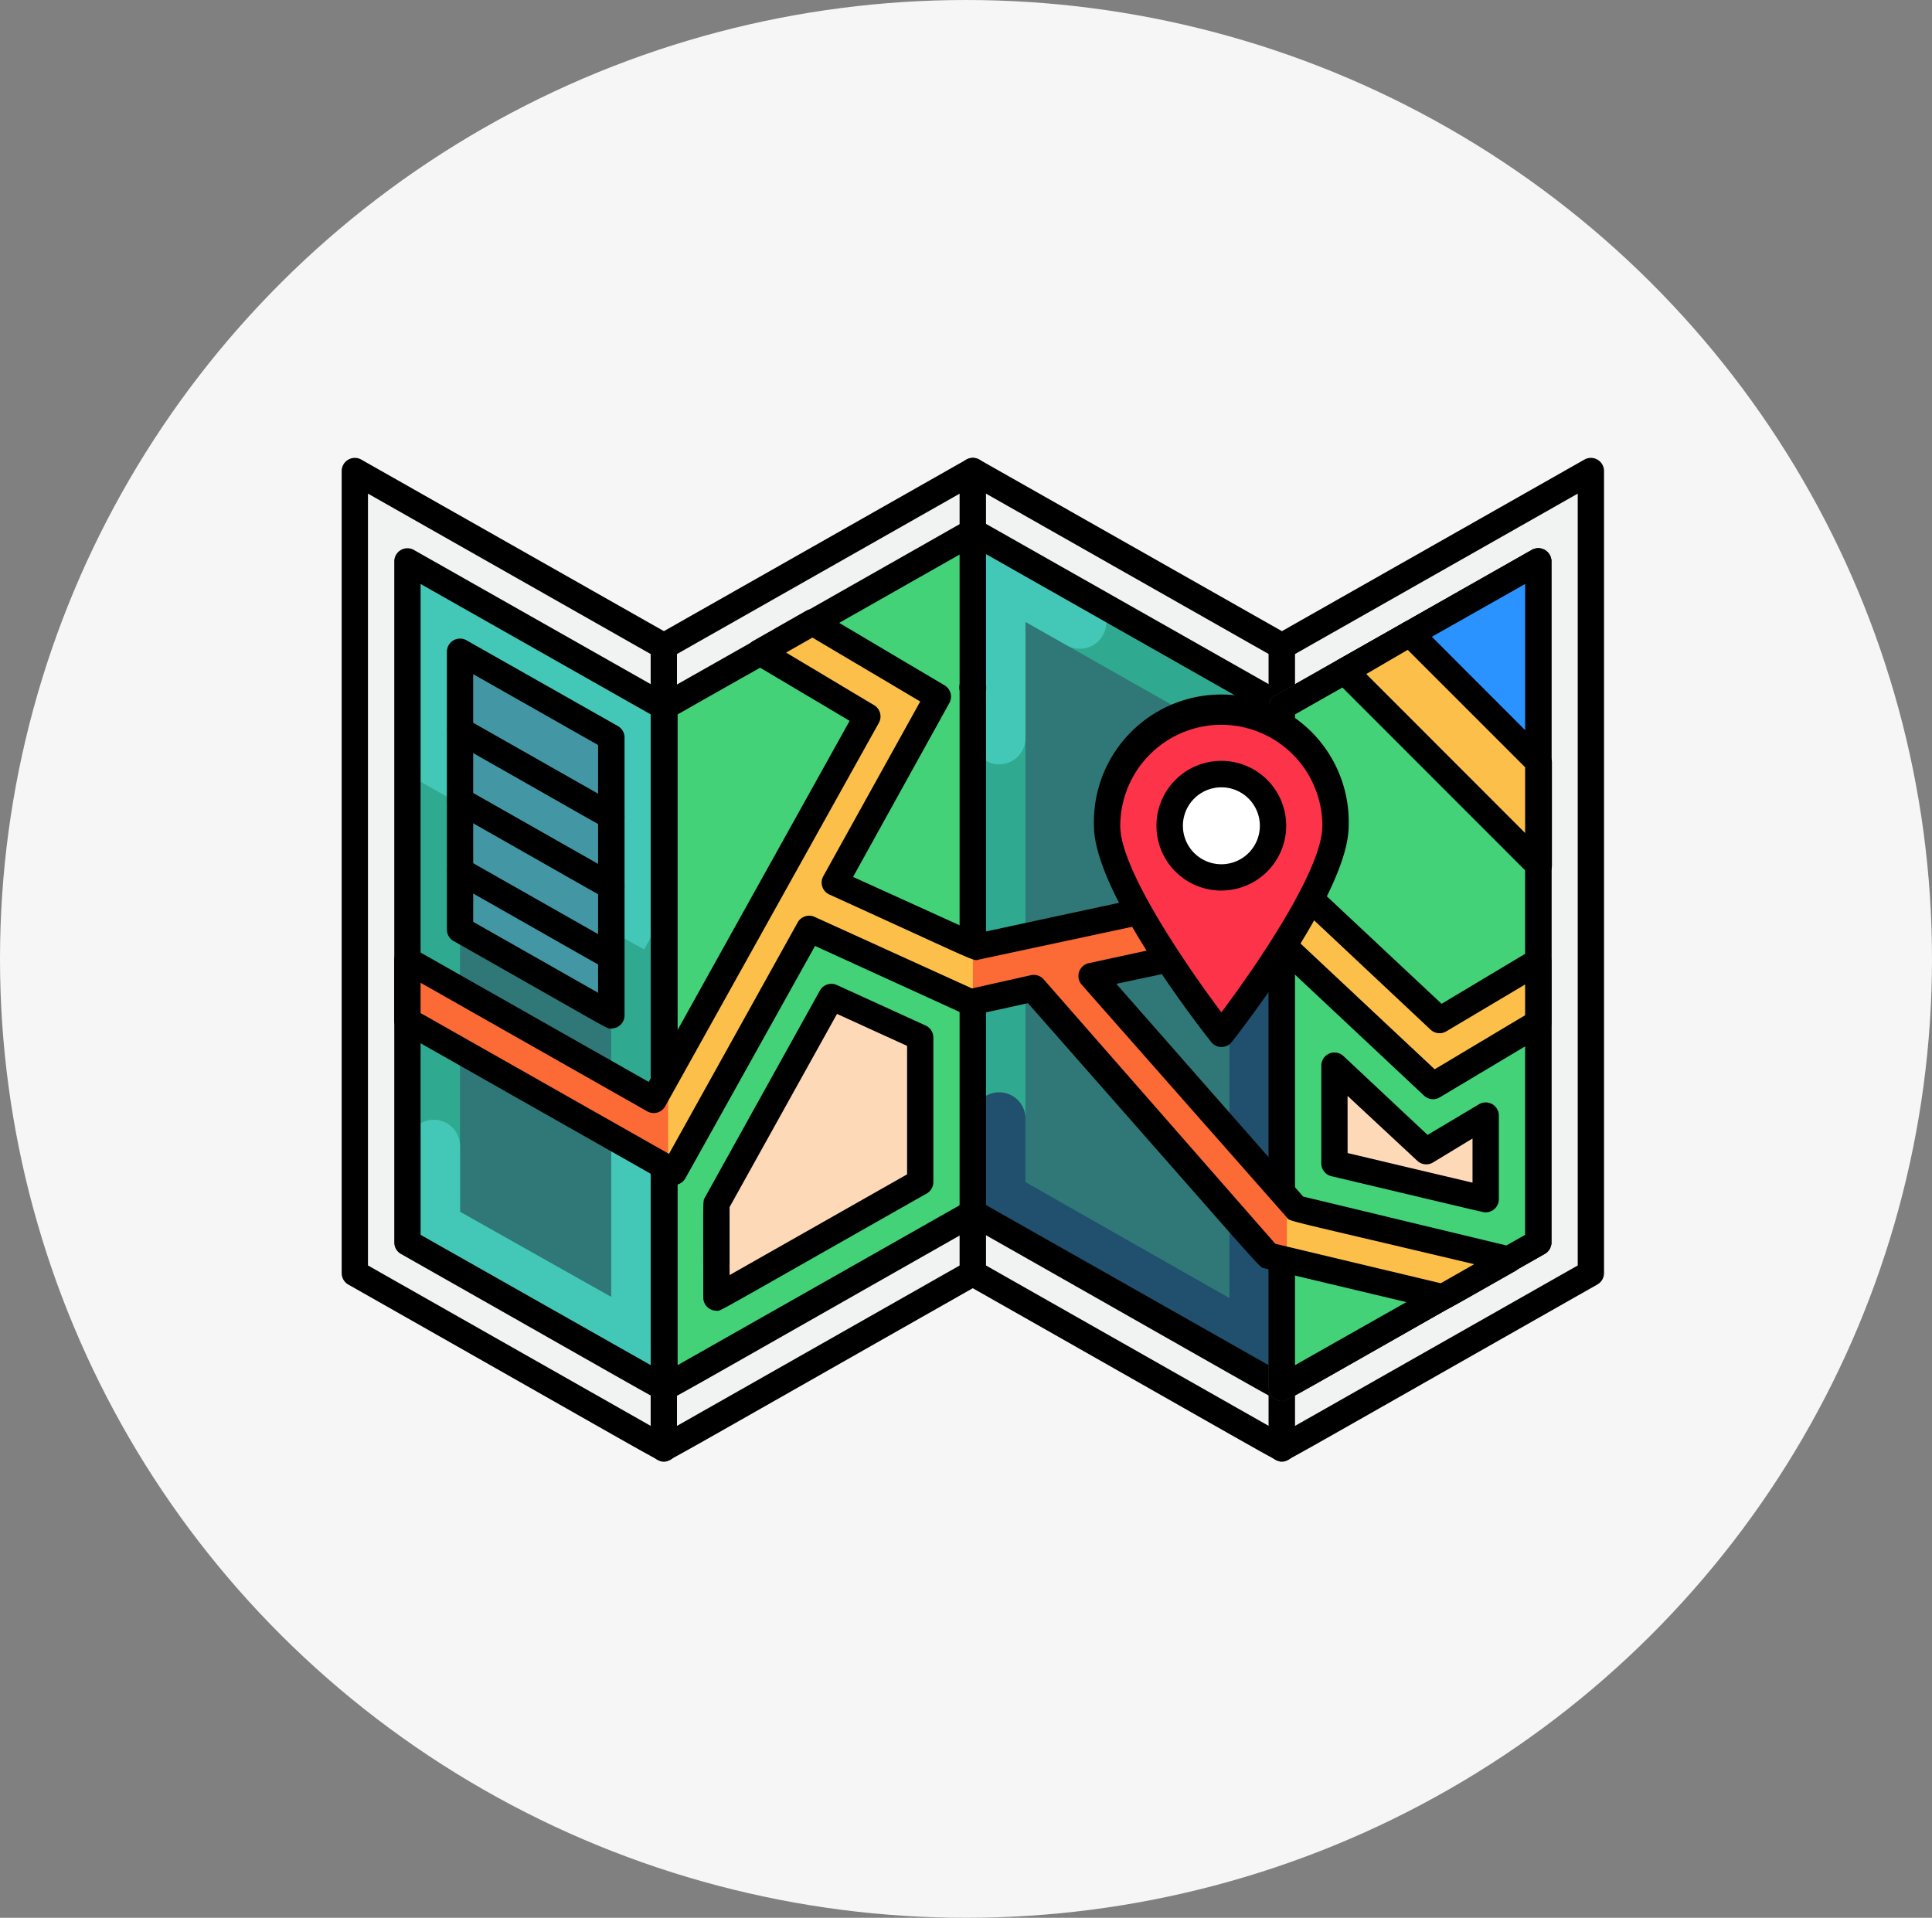 <svg xmlns="http://www.w3.org/2000/svg" xmlns:xlink="http://www.w3.org/1999/xlink" width="137" height="136" viewBox="0 0 137 136">
  <rect x="0" y="0" width="137" height="136" fill="#808080" stroke="none"/>
  <defs>
    <clipPath id="clip-path">
      <rect id="Rectángulo_340783" data-name="Rectángulo 340783" width="89.515" height="71.18" fill="none"/>
    </clipPath>
  </defs>
  <g id="Grupo_970872" data-name="Grupo 970872" transform="translate(-732 -1607)">
    <ellipse id="Elipse_5247" data-name="Elipse 5247" cx="68.5" cy="68" rx="68.5" ry="68" transform="translate(732 1607)" fill="#f6f6f6"/>
    <g id="Grupo_970863" data-name="Grupo 970863" transform="translate(756.228 1639.47)">
      <path id="Trazado_190625" data-name="Trazado 190625" d="M27.246,74.634,5.334,62.2V5.325l21.913,12.43Z" transform="translate(-4.401 -4.394)" fill="#f1f2f2"/>
      <g id="Grupo_970862" data-name="Grupo 970862">
        <g id="Grupo_970861" data-name="Grupo 970861" clip-path="url(#clip-path)">
          <path id="Trazado_190626" data-name="Trazado 190626" d="M22.845,71.173c-.382,0,1.082.755-22.379-12.551A.933.933,0,0,1,0,57.811V.932A.933.933,0,0,1,1.389.121L23.311,12.55a.933.933,0,0,1,.476.811v56.88a.932.932,0,0,1-.932.932h-.009M1.865,57.27,21.913,68.646V13.912L1.865,2.536Z" transform="translate(0 -0.001)"/>
          <path id="Trazado_190627" data-name="Trazado 190627" d="M44.849,52.278v48.3L26.667,90.266v-48.3Z" transform="translate(-22.004 -34.628)" fill="#2faa90"/>
          <path id="Trazado_190628" data-name="Trazado 190628" d="M48,118.327V78.605l10.723,6.08v39.722Z" transform="translate(-39.608 -64.862)" fill="#2f7877"/>
          <path id="Trazado_190629" data-name="Trazado 190629" d="M41.12,82.937V94.126L30.4,88.093V83.431a1.865,1.865,0,0,0-3.73,0v6.816L44.85,100.579V85.063ZM26.667,41.965v15.1l3.73,2.117V48.371L41.12,54.45V68.195l2.331,1.287,1.436-2.574V52.278Z" transform="translate(-22.005 -34.628)" fill="#43c8b8"/>
          <path id="Trazado_190630" data-name="Trazado 190630" d="M40.448,97.118c-.364,0,.876.634-18.649-10.434a.932.932,0,0,1-.466-.811v-48.3a.933.933,0,0,1,1.389-.811L40.914,47.073a.932.932,0,0,1,.476.811v48.3a.933.933,0,0,1-.932.933ZM23.2,85.332l16.318,9.241V48.426L23.2,39.176Z" transform="translate(-17.603 -30.235)"/>
          <path id="Trazado_190631" data-name="Trazado 190631" d="M48,98.308v-19.7l10.723,6.08V104.4Z" transform="translate(-39.608 -64.862)" fill="#4396a4"/>
          <path id="Trazado_190632" data-name="Trazado 190632" d="M54.322,100.936c-.354,0,.55.448-11.189-6.21a.933.933,0,0,1-.466-.811v-19.7a.933.933,0,0,1,1.389-.811l10.733,6.08a.933.933,0,0,1,.476.811V100a.933.933,0,0,1-.932.933h-.009m-9.791-7.562L53.389,98.4V80.832l-8.858-5.026Z" transform="translate(-35.206 -60.469)"/>
          <path id="Trazado_190633" data-name="Trazado 190633" d="M152.58,62.2,130.667,74.634V17.755L152.58,5.325Z" transform="translate(-107.822 -4.394)" fill="#f1f2f2"/>
          <path id="Trazado_190634" data-name="Trazado 190634" d="M126.266,71.172a.932.932,0,0,1-.933-.932V13.36a.933.933,0,0,1,.476-.811L147.721.12a.932.932,0,0,1,1.389.811V57.81a.932.932,0,0,1-.476.811C125.212,71.909,126.629,71.172,126.266,71.172Zm.932-57.262V68.646L147.246,57.27V2.535Z" transform="translate(-103.421 0)"/>
          <path id="Trazado_190635" data-name="Trazado 190635" d="M152.846,29.858v48.3L130.934,90.589v-48.3Z" transform="translate(-108.042 -24.638)" fill="#43d277"/>
          <path id="Trazado_190636" data-name="Trazado 190636" d="M126.533,87.1a.933.933,0,0,1-.933-.933v-48.3a.932.932,0,0,1,.466-.811c19.087-10.816-7.655,4.354,21.913-12.43a.932.932,0,0,1,1.4.811v48.3a.932.932,0,0,1-.476.811C125.479,87.839,126.9,87.1,126.533,87.1m.932-48.693V84.557L147.513,73.19V27.043C119.7,42.83,140.743,30.876,127.465,38.41Z" transform="translate(-103.641 -20.219)"/>
          <path id="Trazado_190637" data-name="Trazado 190637" d="M152,233.316l8.15-14.658,6.3,2.872v10.248L152,239.974Z" transform="translate(-125.425 -180.429)" fill="#fed9b7"/>
          <path id="Trazado_190638" data-name="Trazado 190638" d="M147.571,236.5a.933.933,0,0,1-.933-.933c0-7.189-.047-6.807.121-7.105l8.15-14.667a.932.932,0,0,1,1.2-.392l6.294,2.872a.933.933,0,0,1,.55.848V227.38a.933.933,0,0,1-.476.811C146.75,237.105,147.934,236.5,147.571,236.5Zm.932-7.348v4.821l12.588-7.143v-9.11l-4.97-2.266Z" transform="translate(-120.996 -176.022)"/>
          <path id="Trazado_190639" data-name="Trazado 190639" d="M277.913,74.634,256,62.2V5.325l21.913,12.43Z" transform="translate(-211.243 -4.394)" fill="#f1f2f2"/>
          <path id="Trazado_190640" data-name="Trazado 190640" d="M273.511,71.173c-.382,0,1.082.755-22.379-12.551a.932.932,0,0,1-.466-.811V.932a.933.933,0,0,1,1.389-.811L273.977,12.55a.933.933,0,0,1,.476.811v56.88a.932.932,0,0,1-.932.932h-.009m-20.98-13.9,20.048,11.376V13.912L252.531,2.536Z" transform="translate(-206.841 -0.001)"/>
          <path id="Trazado_190641" data-name="Trazado 190641" d="M256,78.159v-48.3l21.912,12.43v48.3Z" transform="translate(-211.242 -24.638)" fill="#2faa90"/>
          <path id="Trazado_190642" data-name="Trazado 190642" d="M277.333,106.221V66.5l14.453,8.2v39.732Z" transform="translate(-228.846 -54.872)" fill="#2f7877"/>
          <path id="Trazado_190643" data-name="Trazado 190643" d="M276.794,205.858l-2.611.559V229.43l-14.453-8.215v-4.494a1.865,1.865,0,0,0-3.73,0v6.667l21.9,12.429c.084.093,0,.084,0-28.906Z" transform="translate(-211.242 -169.867)" fill="#20506d"/>
          <path id="Trazado_190644" data-name="Trazado 190644" d="M264.495,34.68,256,29.859V44.508a1.865,1.865,0,1,0,3.73,0V36.265l2.928,1.66a1.871,1.871,0,1,0,1.865-3.245Z" transform="translate(-211.242 -24.639)" fill="#43c8b8"/>
          <path id="Trazado_190645" data-name="Trazado 190645" d="M273.511,87.128c-.382,0,1.082.755-22.379-12.551a.932.932,0,0,1-.466-.811v-48.3a.932.932,0,0,1,1.389-.811l21.922,12.429a.933.933,0,0,1,.476.811V86.2a.932.932,0,0,1-.932.932h-.009m-20.98-13.9,20.048,11.357V38.445L252.531,27.069Z" transform="translate(-206.841 -20.245)"/>
          <path id="Trazado_190646" data-name="Trazado 190646" d="M403.246,62.2,381.334,74.634V17.755L403.246,5.325Z" transform="translate(-314.664 -4.394)" fill="#f1f2f2"/>
          <path id="Trazado_190647" data-name="Trazado 190647" d="M376.933,71.172A.932.932,0,0,1,376,70.24V13.36a.933.933,0,0,1,.476-.811L398.388.12a.932.932,0,0,1,1.389.811V57.81a.932.932,0,0,1-.476.811C375.879,71.909,377.3,71.172,376.933,71.172m.932-57.262V68.646L397.913,57.27V2.535Z" transform="translate(-310.262 0)"/>
          <path id="Trazado_190648" data-name="Trazado 190648" d="M376.933,97.117a.933.933,0,0,1-.933-.933v-48.3a.933.933,0,0,1,.476-.811L394.658,36.76a.932.932,0,0,1,1.389.811v48.3a.932.932,0,0,1-.476.811C376.093,97.733,377.3,97.117,376.933,97.117Zm.932-48.693V94.572l16.318-9.241V39.175Z" transform="translate(-310.262 -30.234)" fill="#302d3d"/>
          <path id="Trazado_190649" data-name="Trazado 190649" d="M399.516,41.965v48.3l-18.183,10.313v-48.3Z" transform="translate(-314.663 -34.628)" fill="#43d277"/>
          <path id="Trazado_190650" data-name="Trazado 190650" d="M376.933,97.117a.933.933,0,0,1-.933-.933v-48.3a.933.933,0,0,1,.476-.811L394.658,36.76a.932.932,0,0,1,1.389.811v48.3a.932.932,0,0,1-.476.811C376.093,97.733,377.3,97.117,376.933,97.117Zm.932-48.693V94.572l16.318-9.241V39.175Z" transform="translate(-310.262 -30.234)" fill="#302d3d"/>
          <path id="Trazado_190651" data-name="Trazado 190651" d="M442.381,41.965V56.232l-9.1-9.11Z" transform="translate(-357.528 -34.628)" fill="#2a93ff"/>
          <path id="Trazado_190652" data-name="Trazado 190652" d="M437.307,52.5l-9.1-9.11a.932.932,0,0,1,.205-1.473l9.1-5.157a.932.932,0,0,1,1.389.811V51.838a.932.932,0,0,1-1.594.662M430.4,42.933l6.639,6.648V39.175Z" transform="translate(-353.116 -30.234)"/>
          <path id="Trazado_190653" data-name="Trazado 190653" d="M399.516,80.568V114.6l-18.183,10.313v-48.3l9.082-5.157Z" transform="translate(-314.663 -58.965)" fill="#43d277"/>
          <path id="Trazado_190654" data-name="Trazado 190654" d="M376.933,121.443a.933.933,0,0,1-.933-.933v-48.3a.933.933,0,0,1,.476-.811l9.082-5.157a.932.932,0,0,1,1.119.149l9.1,9.11a.932.932,0,0,1,.27.662V110.2a.932.932,0,0,1-.476.811c-19.479,11.05-18.276,10.434-18.64,10.434m.932-48.693V118.9l16.318-9.241V76.545l-8.327-8.327Z" transform="translate(-310.262 -54.56)"/>
          <path id="Trazado_190655" data-name="Trazado 190655" d="M402.667,253.436V246.5l6.471,6.061,4.252-2.536v5.949Z" transform="translate(-332.267 -203.402)" fill="#fed9b7"/>
          <path id="Trazado_190656" data-name="Trazado 190656" d="M408.987,252.518c-.159,0,.541.159-10.938-2.564a.933.933,0,0,1-.718-.933v-6.909a.932.932,0,0,1,1.567-.681l5.968,5.595,3.646-2.173a.932.932,0,0,1,1.408.783v5.949A.932.932,0,0,1,408.987,252.518Zm-9.791-4.205,8.858,2.1v-3.133l-2.8,1.7a.932.932,0,0,1-1.119-.121l-4.942-4.6Z" transform="translate(-327.864 -199.015)"/>
          <path id="Trazado_190657" data-name="Trazado 190657" d="M251.458,88.829A1,1,0,0,1,251,86.964a.981.981,0,1,1,.457,1.865Z" transform="translate(-206.7 -71.553)"/>
          <path id="Trazado_190658" data-name="Trazado 190658" d="M88.114,89.016,75.153,91.795l14.527,16.476,15.124,3.581-4.765,2.7-12.374-2.937L71,92.69l-4.457.933-11.4-5.166-9.576,17.222-18.9-10.723V90.667l17.465,9.912C45.548,98.042,57.782,76.046,59.3,73.351l-7.618-4.513,3.73-2.126,8.9,5.278-7.357,13.2,9.8,4.457c.28.121-1.567.513,22.472-4.662l10.649,9.931,6.975-4.168v4.392L99.4,99.6Z" transform="translate(-22.004 -55.048)" fill="#fcbf49"/>
          <path id="Trazado_190659" data-name="Trazado 190659" d="M45.157,211.791c-.392.718-.149.28-1.026,1.865l-17.465-9.931v4.289l18.49,10.49Z" transform="translate(-22.005 -168.107)" fill="#fc6a35"/>
          <path id="Trazado_190660" data-name="Trazado 190660" d="M278.267,193.827,264.392,178.1l12.933-2.8.933.848V171.3l-22.043,4.746-.215-.093v3.954l4.243-.932L276.905,197.9l1.361.326Z" transform="translate(-211.242 -141.35)" fill="#fc6a35"/>
          <path id="Trazado_190661" data-name="Trazado 190661" d="M95.641,111.07c-.168,0,.662.187-12.588-2.965-.429-.1.6.933-16.784-18.807-4.215.932-4.121.932-4.5.783L51.172,85.241l-9.194,16.476a.933.933,0,0,1-1.269.359l-.009,0c-1.11-.643.988.55-18.891-10.723a.932.932,0,0,1-.476-.811V86.248a.932.932,0,0,1,1.389-.811l16.654,9.446L53.625,69.277,46.79,65.221a.932.932,0,0,1,0-1.613l3.73-2.126a.932.932,0,0,1,.932,0l8.905,5.278a.933.933,0,0,1,.336,1.259L53.867,80.346l8.812,4,21.959-4.728a.932.932,0,0,1,.83.233L95.6,89.344l6.378-3.814a.933.933,0,0,1,1.408.8v4.392a.933.933,0,0,1-.457.8l-7.46,4.457a.933.933,0,0,1-1.11-.121L83.435,85.614l-10.9,2.313,13.25,15.087,14.807,3.562a.932.932,0,0,1,.242,1.716C95.641,111.238,95.986,111.07,95.641,111.07Zm-11.833-4.709,11.73,2.8,2.378-1.352c-13.931-3.3-13.054-3.012-13.3-3.329L70.082,87.992a.932.932,0,0,1,.5-1.529l12.933-2.8a.932.932,0,0,1,.83.233L95.109,93.987l6.415-3.832V87.973L95.93,91.3a.932.932,0,0,1-1.109-.121L84.563,81.548,62.781,86.211c-.448.093.243.317-10.593-4.616a.932.932,0,0,1-.465-1.234c.011-.024.023-.048.036-.072l6.872-12.383-7.646-4.532-1.865,1.063,6.238,3.73a.932.932,0,0,1,.336,1.259L40.542,96.617a.932.932,0,0,1-1.268.354L23.2,87.852V90l17.614,9.987,9.119-16.4a.932.932,0,0,1,1.24-.392L62.3,88.253l4.159-.933a.932.932,0,0,1,.932.3Z" transform="translate(-17.604 -50.63)"/>
          <path id="Trazado_190662" data-name="Trazado 190662" d="M326.66,111.081c0,4.466-8.1,14.742-8.1,14.742s-8.1-10.257-8.1-14.742a8.1,8.1,0,1,1,16.206,0" transform="translate(-256.176 -84.974)" fill="#fc3349"/>
          <path id="Trazado_190663" data-name="Trazado 190663" d="M313.406,120.62c-.858-1.082-8.308-10.649-8.308-15.311a9.035,9.035,0,1,1,18.062-.58q.009.29,0,.58c0,4.662-7.46,14.239-8.29,15.32a.932.932,0,0,1-1.464-.009Zm.727-22.491a7.18,7.18,0,0,0-7.171,7.18c0,3.068,4.662,9.865,7.171,13.213,2.518-3.348,7.161-10.145,7.161-13.213A7.171,7.171,0,0,0,314.133,98.13Z" transform="translate(-251.752 -79.203)"/>
          <path id="Trazado_190664" data-name="Trazado 190664" d="M339.5,128.312a3.665,3.665,0,1,1-3.665,3.665,3.665,3.665,0,0,1,3.665-3.665" transform="translate(-277.124 -105.879)" fill="#fff"/>
          <path id="Trazado_190665" data-name="Trazado 190665" d="M335.1,132.119a4.6,4.6,0,1,1,4.6-4.6c0,.006,0,.012,0,.019a4.6,4.6,0,0,1-4.6,4.578m0-7.32a2.728,2.728,0,1,0,.009,0H335.1" transform="translate(-272.723 -101.434)"/>
          <path id="Trazado_190666" data-name="Trazado 190666" d="M420.552,80.568v7.254L406.826,74.088l4.625-2.63Z" transform="translate(-335.699 -58.965)" fill="#fcbf49"/>
          <path id="Trazado_190667" data-name="Trazado 190667" d="M415.478,84.08,401.752,70.345a.932.932,0,0,1,.205-1.473l4.662-2.63a.932.932,0,0,1,1.119.149l9.1,9.11a.933.933,0,0,1,.27.662v7.3a.932.932,0,0,1-1.632.615M403.943,69.888l11.264,11.273V76.5l-8.327-8.327Z" transform="translate(-331.287 -54.56)"/>
          <path id="Trazado_190668" data-name="Trazado 190668" d="M54.306,170.117c-.354,0,.55.448-11.189-6.21a.936.936,0,0,1,.932-1.622l10.723,6.089a.932.932,0,0,1-.466,1.744Z" transform="translate(-35.191 -133.808)"/>
          <path id="Trazado_190669" data-name="Trazado 190669" d="M54.306,141.637c-.354,0,.55.448-11.189-6.21a.936.936,0,0,1,.932-1.622l10.723,6.089a.932.932,0,0,1-.466,1.744Z" transform="translate(-35.191 -110.308)"/>
          <path id="Trazado_190670" data-name="Trazado 190670" d="M54.306,113.157c-.354,0,.55.448-11.189-6.21a.936.936,0,0,1,.932-1.622l10.723,6.089a.932.932,0,0,1-.466,1.744" transform="translate(-35.191 -86.807)"/>
        </g>
      </g>
    </g>
  </g>
</svg>
